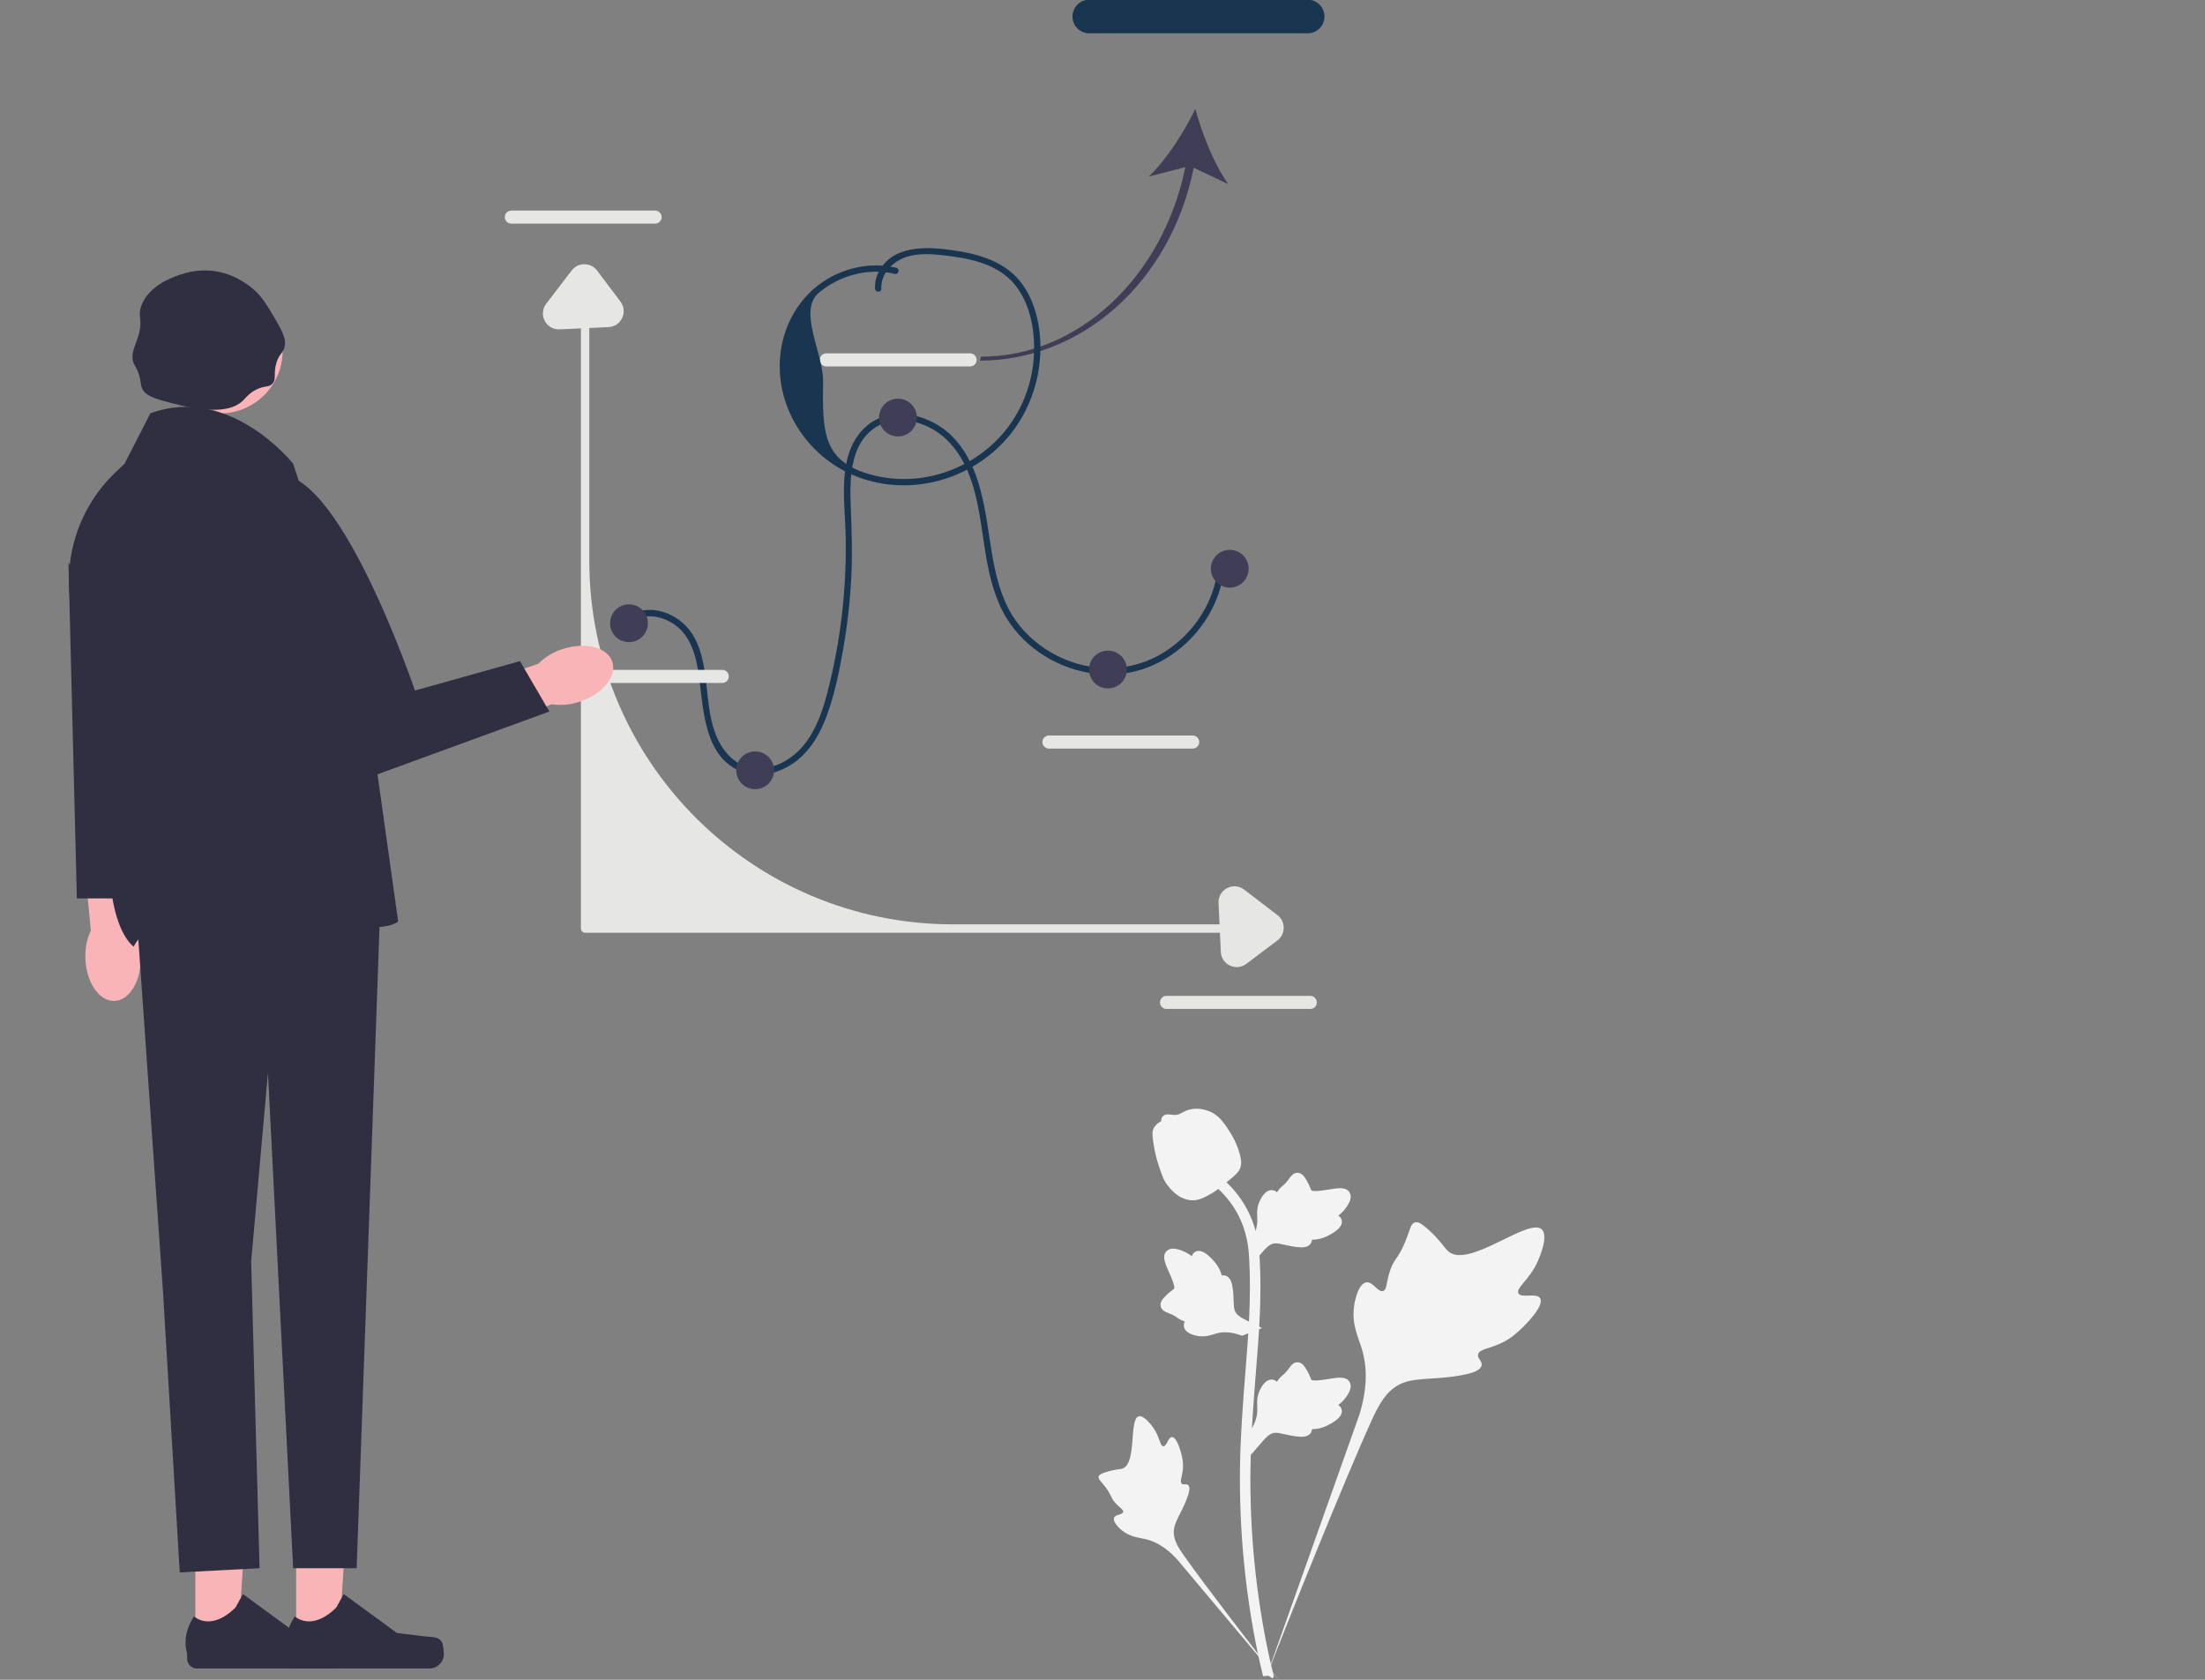 <?xml version="1.0" encoding="utf-8"?>
<!-- Generator: Adobe Illustrator 27.6.1, SVG Export Plug-In . SVG Version: 6.00 Build 0)  -->
<svg version="1.1" id="Layer_1" xmlns="http://www.w3.org/2000/svg" xmlns:xlink="http://www.w3.org/1999/xlink" x="0px" y="0px"
	 viewBox="0 0 525 400" style="enable-background:new 0 0 525 400;" xml:space="preserve">
<rect x="0" y="0" width="525" height="400" fill="#808080" stroke="none"/>
<style type="text/css">
	.st0{fill:#193550;}
	.st1{fill:#F3F3F3;}
	.st2{fill:#E6E6E5;}
	.st3{fill:#F8B4B6;}
	.st4{fill:#302E41;}
	.st5{fill:#403E56;}
</style>
<path class="st0" d="M149.92,148.79c2.87-3.16,7.61-2.24,10.76-0.01c4.06,2.87,5.22,8.12,5.82,12.76
	c1.01,7.87,1.31,18.99,10.24,22.28c4.12,1.52,8.84,0.26,12.32-2.2c3.8-2.7,6.18-6.84,7.77-11.14c1.92-5.2,3.04-10.77,3.98-16.22
	c0.97-5.58,1.6-11.21,1.88-16.87c0.28-5.53,0.1-11.02-0.12-16.55c-0.17-4.31-0.24-8.85,1.22-12.97c1.47-4.17,4.89-7.34,9.39-7.75
	c4.37-0.41,8.87,1.44,12.03,4.41c7.58,7.13,7.94,18.78,9.63,28.34c0.89,5.02,2.19,10.11,4.92,14.48c2.24,3.6,5.36,6.61,8.96,8.85
	c7.25,4.51,16.48,5.83,24.52,2.73c7.85-3.03,14.17-9.64,16.9-17.59c0.68-1.96,1.09-3.99,1.3-6.05c0.1-0.96-1.4-0.95-1.5,0
	c-0.9,8.77-6.53,16.71-14.24,20.87c-7.94,4.28-17.55,3.74-25.3-0.7c-3.81-2.18-7.13-5.26-9.43-9.01c-2.79-4.55-3.99-9.85-4.86-15.06
	c-1.57-9.4-2.29-20.2-9.33-27.42c-5.47-5.6-15.53-7.85-21.4-1.61c-6.05,6.42-4.24,16.77-4.04,24.74
	c0.28,11.68-0.92,23.38-3.59,34.75c-1.16,4.95-2.5,10.05-5.41,14.3c-2.66,3.88-7.02,6.89-11.87,6.84c-4.84-0.05-8.23-3.6-9.95-7.84
	c-1.81-4.47-1.93-9.3-2.56-14.02c-0.58-4.33-1.62-9.13-4.87-12.3c-2.53-2.47-6.27-4.05-9.83-3.49c-1.71,0.27-3.22,1.1-4.38,2.38
	C148.22,148.44,149.27,149.51,149.92,148.79L149.92,148.79L149.92,148.79z"/>
<g>
	<path class="st1" d="M366.7,309.15c-0.84-1.42-4.5,0.1-5.17-1.19c-0.67-1.29,2.72-3.25,4.66-7.73c0.35-0.81,2.55-5.9,0.92-7.47
		c-3.09-2.98-17.24,9.31-22.19,5.29c-1.09-0.88-1.85-2.64-5.13-5.51c-1.31-1.14-2.1-1.65-2.86-1.46c-1.09,0.27-1.17,1.73-2.34,4.58
		c-1.75,4.29-2.78,4.03-3.8,7.45c-0.76,2.54-0.58,4.02-1.47,4.3c-1.26,0.41-2.42-2.29-4.01-2.05c-1.63,0.25-2.61,3.38-2.92,5.73
		c-0.58,4.41,1.03,7.31,1.93,10.37c0.97,3.32,1.55,8.37-0.7,15.53l-22.28,62.77c4.92-12.88,19.16-48.19,25.14-61.31
		c1.73-3.79,3.63-7.63,7.55-9.15c3.77-1.46,8.95-0.59,15.55-2.18c0.77-0.19,2.91-0.73,3.18-1.99c0.22-1.04-1.04-1.62-0.84-2.6
		c0.26-1.31,2.73-1.32,5.78-2.83c2.14-1.06,3.48-2.33,4.63-3.42C362.67,315.98,367.82,311.05,366.7,309.15L366.7,309.15z"/>
	<path class="st1" d="M279.05,342.2c-0.94,0-1.25,2.24-2.08,2.19c-0.82-0.04-0.81-2.27-2.45-4.52c-0.3-0.4-2.16-2.96-3.4-2.61
		c-2.35,0.66-0.4,11.15-3.81,12.42c-0.75,0.28-1.83,0.14-4.18,0.93c-0.94,0.31-1.42,0.55-1.54,0.98c-0.18,0.61,0.51,1.07,1.58,2.47
		c1.6,2.09,1.17,2.53,2.56,4.01c1.03,1.1,1.8,1.44,1.69,1.96c-0.16,0.73-1.82,0.53-2.16,1.38c-0.35,0.87,0.91,2.26,1.97,3.09
		c1.99,1.56,3.89,1.6,5.65,2.04c1.91,0.48,4.56,1.65,7.42,4.82l24.38,29.04c-4.9-6.13-18.12-23.31-22.83-30.03
		c-1.36-1.94-2.7-3.99-2.31-6.34c0.37-2.27,2.29-4.56,3.42-8.26c0.13-0.43,0.48-1.64-0.06-2.13c-0.45-0.41-1.09,0.04-1.52-0.34
		c-0.57-0.5,0.14-1.72,0.28-3.65c0.1-1.36-0.14-2.38-0.34-3.26C281.24,346.14,280.31,342.19,279.05,342.2L279.05,342.2z"/>
	<path class="st1" d="M297.85,346.42l-0.57-5.07l0.26-0.38c1.2-1.78,1.81-3.51,1.82-5.16c0-0.26-0.01-0.52-0.02-0.79
		c-0.05-1.06-0.11-2.37,0.58-3.9c0.38-0.85,1.46-2.83,3.09-2.59c0.44,0.06,0.77,0.26,1.02,0.5c0.04-0.06,0.07-0.12,0.12-0.18
		c0.51-0.77,0.91-1.1,1.29-1.42c0.3-0.24,0.6-0.5,1.08-1.09c0.21-0.26,0.37-0.49,0.51-0.69c0.42-0.58,0.97-1.28,1.93-1.27
		c1.03,0.05,1.57,0.9,1.93,1.47c0.64,1.01,0.93,1.74,1.12,2.22c0.07,0.18,0.15,0.37,0.19,0.44c0.33,0.49,3.04,0.03,4.06-0.13
		c2.29-0.38,4.27-0.71,5.09,0.73c0.58,1.03,0.15,2.4-1.33,4.17c-0.46,0.55-0.95,0.97-1.39,1.3c0.36,0.22,0.68,0.55,0.81,1.06l0,0
		c0.31,1.23-0.75,2.46-3.14,3.66c-0.59,0.3-1.39,0.7-2.51,0.9c-0.53,0.09-1,0.11-1.41,0.12c-0.01,0.23-0.06,0.49-0.21,0.75
		c-0.42,0.77-1.29,1.14-2.61,1.05c-1.45-0.08-2.64-0.35-3.69-0.59c-0.92-0.21-1.71-0.39-2.33-0.35c-1.15,0.09-2.04,1.02-3.08,2.21
		L297.85,346.42L297.85,346.42z"/>
	<path class="st1" d="M300.49,316.24l-4.76,1.83l-0.44-0.15c-2.02-0.71-3.86-0.86-5.45-0.45c-0.25,0.07-0.5,0.14-0.76,0.22
		c-1.01,0.32-2.27,0.71-3.92,0.43c-0.92-0.15-3.11-0.7-3.28-2.33c-0.05-0.44,0.06-0.81,0.22-1.11c-0.07-0.02-0.13-0.04-0.2-0.07
		c-0.87-0.29-1.29-0.6-1.7-0.89c-0.31-0.22-0.63-0.46-1.33-0.77c-0.31-0.14-0.57-0.24-0.79-0.32c-0.67-0.26-1.49-0.61-1.72-1.55
		c-0.21-1.01,0.47-1.75,0.93-2.24c0.81-0.87,1.44-1.34,1.86-1.65c0.15-0.11,0.32-0.24,0.37-0.29c0.39-0.45-0.74-2.95-1.16-3.89
		c-0.95-2.12-1.77-3.95-0.58-5.11c0.85-0.83,2.28-0.75,4.37,0.23c0.65,0.31,1.18,0.68,1.61,1.01c0.12-0.4,0.35-0.8,0.82-1.06l0,0
		c1.11-0.61,2.57,0.1,4.34,2.11c0.44,0.5,1.03,1.17,1.5,2.2c0.22,0.49,0.36,0.94,0.48,1.33c0.23-0.05,0.49-0.06,0.78,0.01
		c0.85,0.21,1.43,0.96,1.68,2.26c0.29,1.42,0.33,2.64,0.36,3.72c0.03,0.94,0.06,1.75,0.26,2.34c0.38,1.09,1.5,1.72,2.92,2.42
		L300.49,316.24L300.49,316.24z"/>
	<path class="st1" d="M297.85,301.31l-0.57-5.07l0.26-0.38c1.2-1.78,1.81-3.51,1.82-5.16c0-0.26-0.01-0.52-0.02-0.79
		c-0.05-1.06-0.11-2.37,0.58-3.9c0.38-0.85,1.46-2.83,3.09-2.59c0.44,0.06,0.77,0.26,1.02,0.5c0.04-0.06,0.07-0.12,0.12-0.18
		c0.51-0.77,0.91-1.1,1.29-1.42c0.3-0.24,0.6-0.5,1.08-1.09c0.21-0.26,0.37-0.49,0.51-0.69c0.42-0.58,0.97-1.28,1.93-1.27
		c1.03,0.05,1.57,0.9,1.93,1.47c0.64,1.01,0.93,1.74,1.12,2.22c0.07,0.18,0.15,0.37,0.19,0.44c0.33,0.49,3.04,0.03,4.06-0.13
		c2.29-0.38,4.27-0.71,5.09,0.73c0.58,1.03,0.15,2.4-1.33,4.17c-0.46,0.55-0.95,0.97-1.39,1.3c0.36,0.22,0.68,0.55,0.81,1.06l0,0
		c0.31,1.23-0.75,2.46-3.14,3.66c-0.59,0.3-1.39,0.7-2.51,0.9c-0.53,0.09-1,0.11-1.41,0.12c-0.01,0.23-0.06,0.49-0.21,0.75
		c-0.42,0.77-1.29,1.14-2.61,1.05c-1.45-0.08-2.64-0.35-3.69-0.59c-0.92-0.21-1.71-0.39-2.33-0.35c-1.15,0.09-2.04,1.02-3.08,2.21
		L297.85,301.31L297.85,301.31z"/>
	<path class="st1" d="M303.04,399.69l-1.06-0.67l-0.26-1.23l0.26,1.23l-1.24,0.14c-0.02-0.12-0.09-0.38-0.19-0.79
		c-0.55-2.27-2.24-9.16-3.65-20.02c-0.98-7.58-1.54-15.38-1.66-23.17c-0.12-7.81,0.25-13.72,0.55-18.47
		c0.22-3.58,0.5-6.99,0.76-10.32c0.71-8.88,1.38-17.27,0.88-26.55c-0.11-2.07-0.34-6.39-2.86-10.98c-1.46-2.66-3.48-5.03-5.99-7.02
		l1.56-1.96c2.77,2.21,5,4.83,6.62,7.78c2.79,5.09,3.05,9.79,3.17,12.05c0.51,9.45-0.17,17.92-0.89,26.88
		c-0.26,3.31-0.54,6.71-0.76,10.28c-0.29,4.71-0.66,10.56-0.55,18.27c0.11,7.7,0.66,15.4,1.63,22.89
		c1.39,10.72,3.06,17.52,3.6,19.75C303.28,398.96,303.34,399.21,303.04,399.69L303.04,399.69z"/>
	<path class="st1" d="M283.99,285.82c-0.1,0-0.21,0-0.31-0.01c-2.13-0.12-4.11-1.39-5.87-3.8c-0.83-1.13-1.25-2.42-2.09-4.99
		c-0.13-0.4-0.77-2.41-1.15-5.18c-0.25-1.81-0.22-2.56,0.14-3.23c0.4-0.74,1.04-1.26,1.77-1.61c-0.03-0.24-0.01-0.49,0.1-0.74
		c0.43-1.04,1.56-0.91,2.18-0.84c0.31,0.04,0.7,0.09,1.12,0.07c0.66-0.03,1.01-0.23,1.55-0.52c0.51-0.28,1.15-0.63,2.1-0.82
		c1.86-0.39,3.43,0.14,3.94,0.31c2.71,0.9,4.05,3.01,5.59,5.45c0.31,0.49,1.37,2.27,2.07,4.71c0.5,1.76,0.43,2.55,0.28,3.13
		c-0.31,1.2-1.04,1.88-2.89,3.39c-1.93,1.58-2.9,2.38-3.73,2.86C286.82,285.12,285.61,285.82,283.99,285.82L283.99,285.82z"/>
</g>
<path class="st2" d="M230.97,87.26h-34.22c-0.86,0-1.56-0.7-1.56-1.56s0.7-1.56,1.56-1.56h34.22c0.86,0,1.56,0.7,1.56,1.56
	S231.83,87.26,230.97,87.26z"/>
<path class="st2" d="M283.97,178.26h-34.22c-0.86,0-1.56-0.7-1.56-1.56s0.7-1.56,1.56-1.56h34.22c0.86,0,1.56,0.7,1.56,1.56
	S284.83,178.26,283.97,178.26z"/>
<path class="st2" d="M311.97,240.26h-34.22c-0.86,0-1.56-0.7-1.56-1.56s0.7-1.56,1.56-1.56h34.22c0.86,0,1.56,0.7,1.56,1.56
	S312.83,240.26,311.97,240.26z"/>
<path class="st2" d="M155.97,53.26h-34.22c-0.86,0-1.56-0.7-1.56-1.56s0.7-1.56,1.56-1.56h34.22c0.86,0,1.56,0.7,1.56,1.56
	S156.83,53.26,155.97,53.26L155.97,53.26z"/>
<path class="st2" d="M294.41,222.11h-155.1c-0.55,0-1-0.45-1-1v-148c0-0.55,0.45-1,1-1s1,0.45,1,1v60.39
	c0,47.83,38.78,86.61,86.61,86.61h67.49c0.55,0,1,0.45,1,1S294.96,222.11,294.41,222.11L294.41,222.11z"/>
<path class="st2" d="M171.97,162.63h-34.22c-0.86,0-1.56-0.7-1.56-1.56s0.7-1.56,1.56-1.56h34.22c0.86,0,1.56,0.7,1.56,1.56
	S172.83,162.63,171.97,162.63z"/>
<g>
	<path id="uuid-5c502ea6-9d8d-47ac-9944-b5b4822d592a-622" class="st3" d="M138.04,167.08c5.43-1.79,8.9-6.05,7.76-9.5
		s-6.47-4.8-11.89-3.01c-2.18,0.69-4.16,1.89-5.78,3.5l-22.9,7.88l3.93,10.67l22.16-8.91C133.57,168.04,135.88,167.83,138.04,167.08
		L138.04,167.08z"/>
	<path id="uuid-ca9917be-6801-4c2d-b7fb-204f6c00dfb7-623" class="st3" d="M20.33,228.22c0.19,5.71,3.28,10.25,6.92,10.13
		s6.43-4.85,6.25-10.56c-0.04-2.28-0.63-4.52-1.72-6.53l-1.09-24.19l-11.34,0.75l2.28,23.77C20.66,223.66,20.22,225.93,20.33,228.22
		L20.33,228.22z"/>
	<g>
		<polygon class="st3" points="46.51,391.24 56.64,391.24 59.23,351.93 46.51,352.19 		"/>
		<path class="st4" d="M81.2,391.01L81.2,391.01c0.32,0.53,0.48,2.24,0.48,2.86l0,0c0,1.9-1.54,3.44-3.44,3.44H46.89
			c-1.29,0-2.34-1.05-2.34-2.34v-1.31c0,0-1.55-3.92,1.64-8.76c0,0,3.97,3.79,9.9-2.14l1.75-3.17l12.66,9.26l7.02,0.86
			C79.05,389.9,80.41,389.68,81.2,391.01L81.2,391.01L81.2,391.01z"/>
	</g>
	<g>
		<polygon class="st3" points="70.51,391.24 80.64,391.24 83.23,351.93 70.51,352.19 		"/>
		<path class="st4" d="M105.2,391.01L105.2,391.01c0.32,0.53,0.48,2.24,0.48,2.86l0,0c0,1.9-1.54,3.44-3.44,3.44H70.89
			c-1.29,0-2.34-1.05-2.34-2.34v-1.31c0,0-1.55-3.92,1.64-8.76c0,0,3.97,3.79,9.9-2.14l1.75-3.17l12.66,9.26l7.02,0.86
			C103.05,389.9,104.41,389.68,105.2,391.01L105.2,391.01L105.2,391.01z"/>
	</g>
	<circle class="st3" cx="52.4" cy="83.55" r="14.89"/>
	<polygon class="st4" points="31.8,207.43 38.8,307.43 42.8,374.43 61.8,373.43 59.8,300.43 63.8,255.43 69.8,373.43 84.92,373.43 
		90.8,208.43 58.3,203.93 	"/>
	<path class="st4" d="M57.8,95.43c-4.24,4.08-14.03,1.37-19,0c-2.74-0.76-4.39-1.54-5-3c-0.42-1.02-0.18-1.98-1-4
		c-0.48-1.18-0.73-1.27-1-2c-0.75-2.04,0.29-3.85,1-6c1.48-4.49-0.29-4.99,1-8c1.93-4.53,7.2-6.37,9-7c3.37-1.18,6.18-1.05,7-1
		c5.28,0.35,8.8,3.05,10,4c2.43,1.92,3.62,3.94,6,8c2.07,3.53,2.22,4.88,2,6c-0.34,1.7-1.32,1.71-2,4c-0.77,2.6,0.11,3.91-1,5
		c-0.75,0.74-1.44,0.43-3,1C59.65,93.21,58.59,94.66,57.8,95.43z"/>
	<path class="st4" d="M69.8,110.43c0,0-15-19-34-12l-6.15,12l-2.06,1.95c-8.62,8.16-12.64,20.07-10.71,31.79l8.92,54.26
		c0,0-1,21,6,27c0,0,10-19,34-10s29,4,29,4l-8-57L69.8,110.43L69.8,110.43z"/>
	<path class="st4" d="M64.8,113.43l-5,11l19,64l52-19l-7-12l-25,7C98.8,164.43,79.8,108.43,64.8,113.43z"/>
	<polygon class="st4" points="29.3,213.93 18.3,213.93 16.3,133.93 29.3,160.93 	"/>
</g>
<ellipse transform="matrix(0.16 -0.987 0.987 0.16 -20.709 272.515)" class="st5" cx="149.8" cy="148.43" rx="4.5" ry="4.5"/>
<circle class="st5" cx="179.8" cy="183.43" r="4.5"/>
<circle class="st5" cx="213.8" cy="99.43" r="4.5"/>
<circle class="st5" cx="263.8" cy="159.43" r="4.5"/>
<circle class="st5" cx="292.8" cy="135.43" r="4.5"/>
<g>
	<path class="st5" d="M284.22,39.95l8.23,3.9c-3.38-4.71-6.28-12.07-7.84-17.92c-2.64,5.45-6.89,12.13-11.09,16.11l8.7-2.24
		c-5.36,26.27-25.52,45.13-48.6,45.13l-0.33,0.95C257.4,85.88,278.75,67.28,284.22,39.95L284.22,39.95z"/>
	<path class="st0" d="M259.35-0.07h52c2.21,0,4,1.79,4,4s-1.79,4-4,4h-52c-2.21,0-4-1.79-4-4S257.14-0.07,259.35-0.07z"/>
</g>
<path class="st2" d="M294.48,230.29c-0.55,0-1.1-0.12-1.63-0.37c-1.3-0.61-2.12-1.83-2.18-3.26l-0.54-11.63
	c-0.07-1.49,0.71-2.85,2.03-3.54c1.32-0.69,2.88-0.56,4.07,0.35l7.92,6.06c0.95,0.73,1.5,1.83,1.49,3.03c0,1.2-0.55,2.3-1.51,3.02
	l-7.38,5.57C296.07,230.03,295.28,230.29,294.48,230.29z"/>
<path class="st2" d="M148.5,74.08c0,0.55-0.12,1.1-0.37,1.63c-0.61,1.3-1.83,2.12-3.26,2.18l-11.63,0.54
	c-1.49,0.07-2.85-0.71-3.54-2.03c-0.69-1.32-0.56-2.88,0.35-4.07l6.06-7.92c0.73-0.95,1.83-1.5,3.03-1.49c1.2,0,2.3,0.55,3.02,1.51
	l5.57,7.38C148.24,72.48,148.5,73.27,148.5,74.08z"/>
<path class="st0" d="M213.43,63.78c-5.92-1.42-12.25-0.13-17.31,3.21c-5.31,3.51-8.82,9.12-10.01,15.34
	c-2.45,12.83,5.04,25.65,16.89,30.75c12.45,5.37,27.27,1.77,36.31-8.2c4.48-4.94,7.28-11.19,8.13-17.79
	c0.83-6.51-0.12-14.02-4.06-19.45c-3.91-5.39-10.42-7.2-16.7-8.08c-6.1-0.86-14.19-1.23-17.49,5.23c-0.63,1.23-0.92,2.56-0.85,3.94
	c0.05,0.96,1.55,0.97,1.5,0c-0.15-3.02,1.86-5.54,4.44-6.9c2.99-1.57,6.6-1.44,9.86-1.09c5.89,0.63,12.57,1.76,16.81,6.28
	c4.23,4.5,5.5,11.37,5.23,17.34c-0.27,6.24-2.42,12.38-6.19,17.37c-7.43,9.85-20.44,14.53-32.4,11.35
	c-11.66-3.1-11.81-10.02-11.62-22.27c0.1-6.54-6.07-16.83-1.03-21.08c4.94-4.17,11.78-6.02,18.09-4.51
	C213.97,65.45,214.37,64.01,213.43,63.78L213.43,63.78L213.43,63.78z"/>
</svg>
